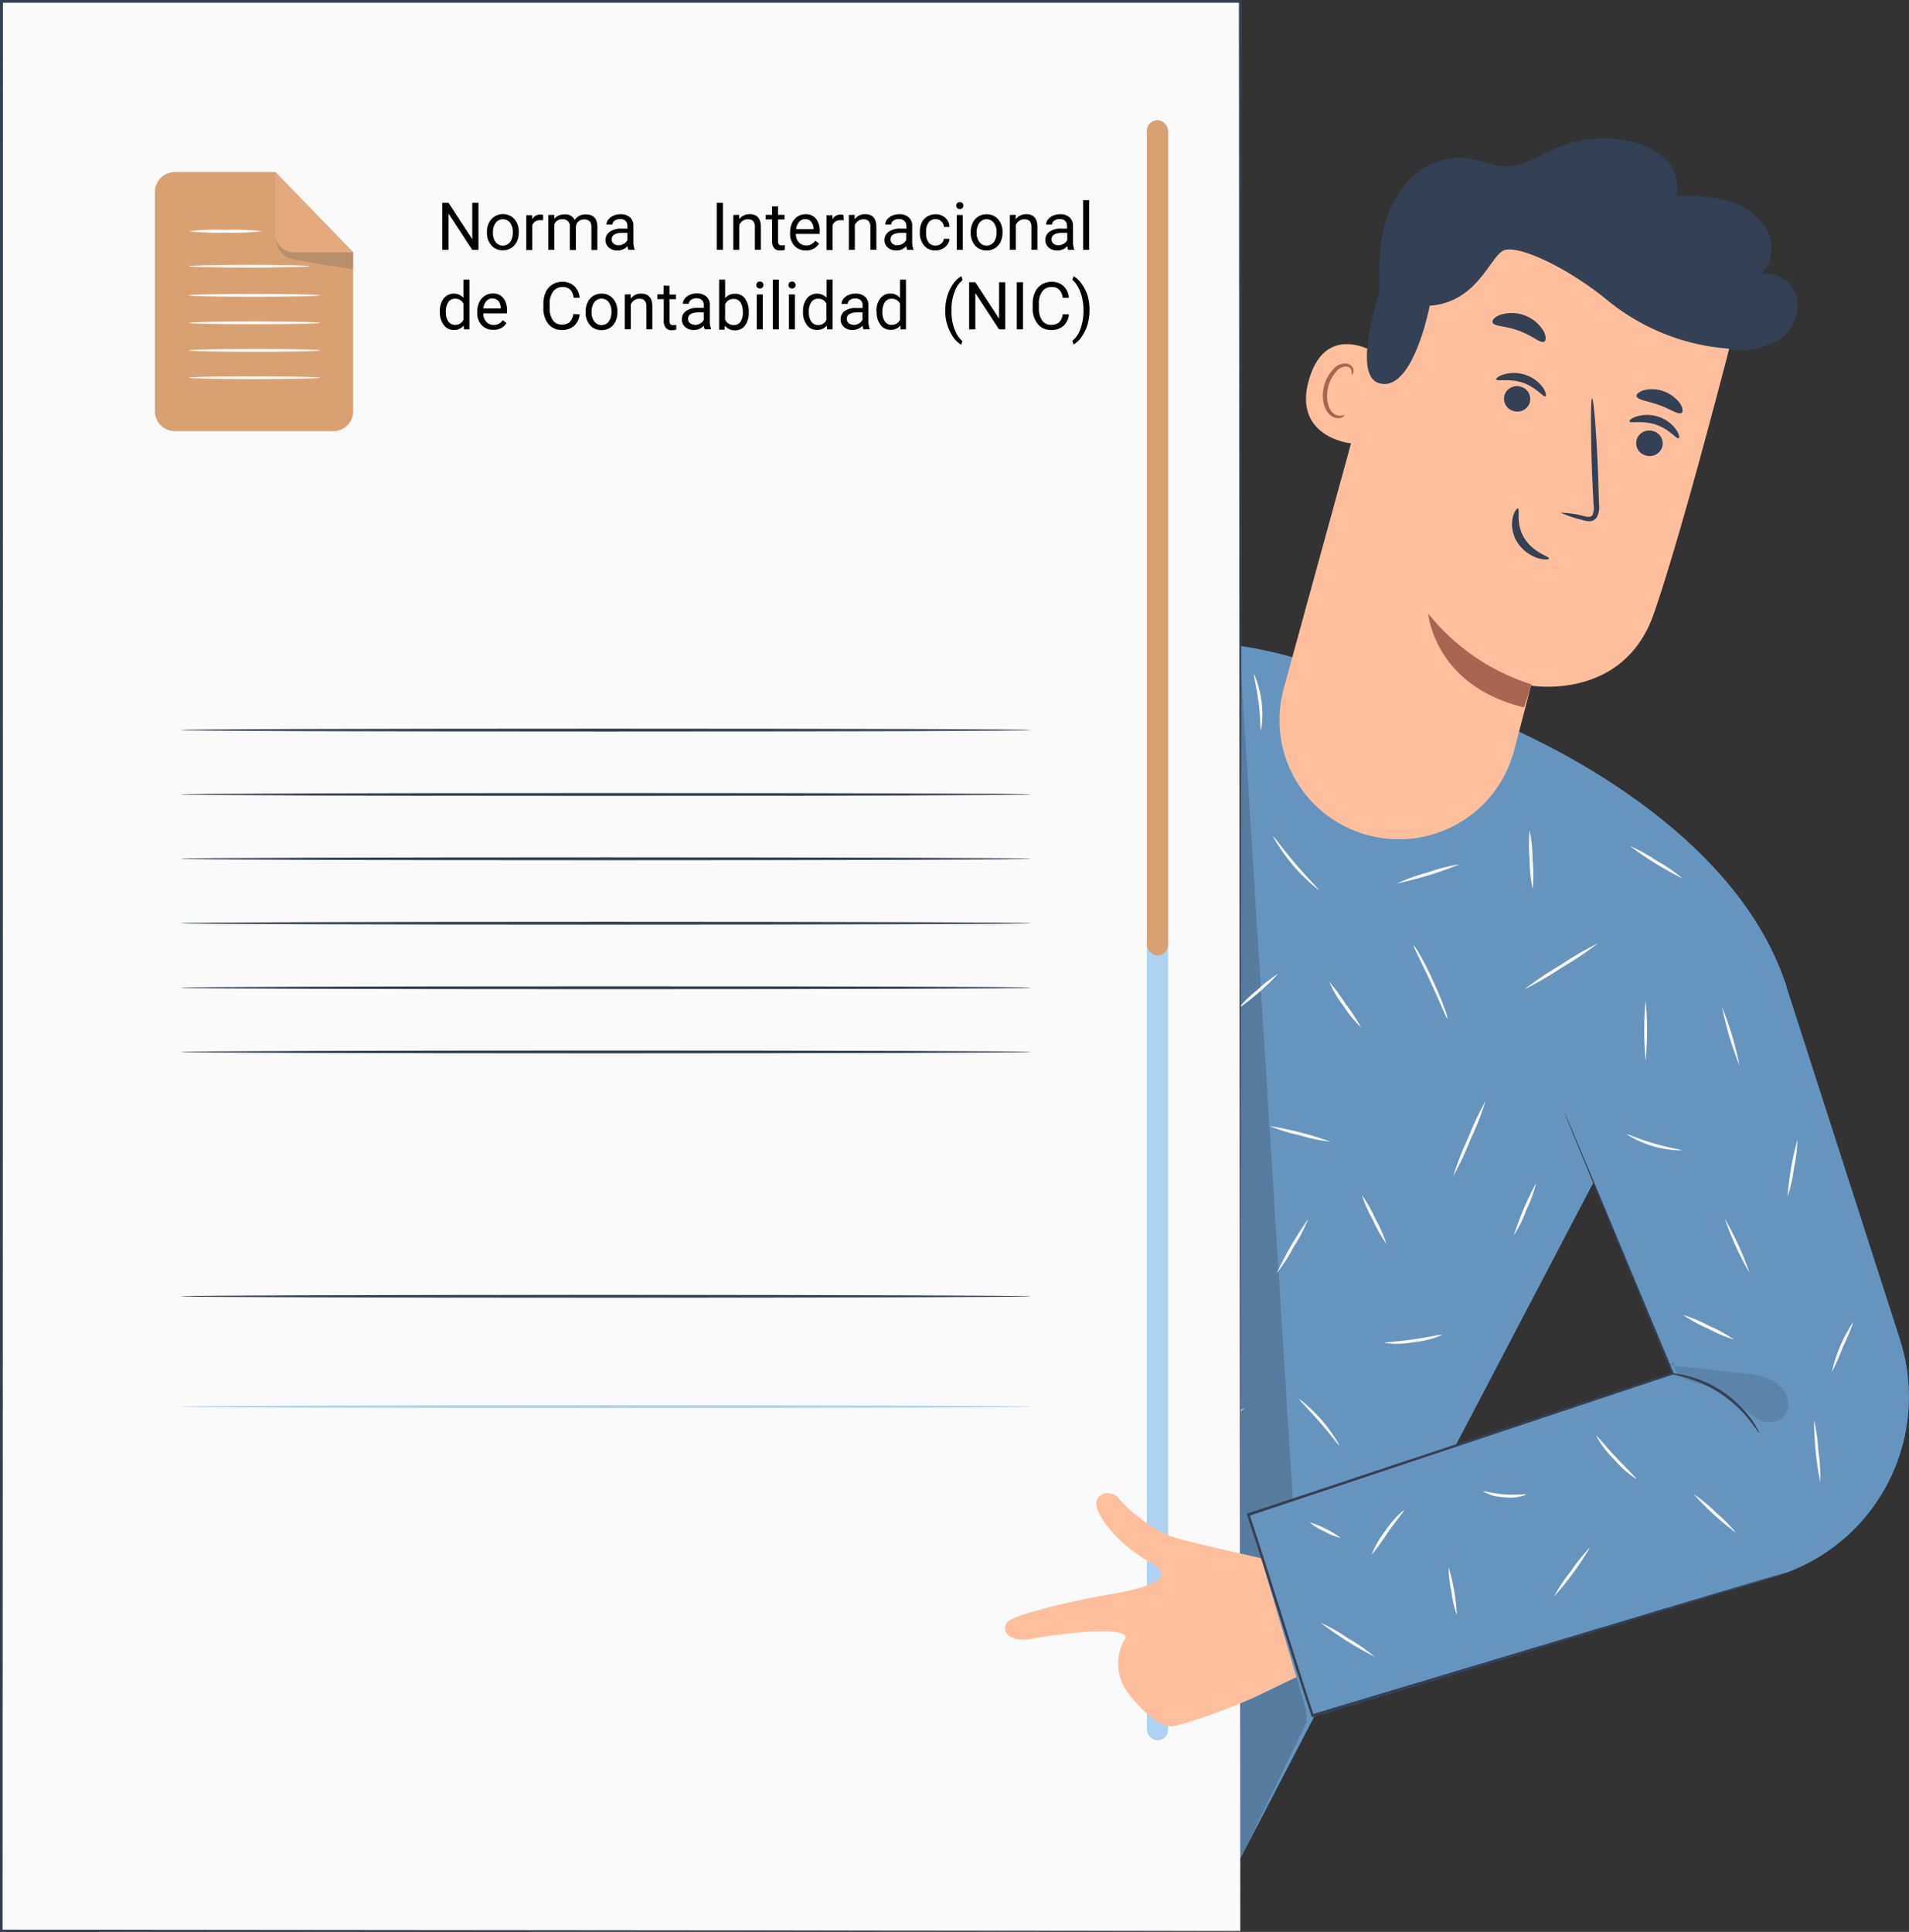 <svg xmlns="http://www.w3.org/2000/svg" width="254.684" height="257.729" viewBox="0 0 254.684 257.729">
  <rect x="0" y="0" width="254.684" height="257.729" fill="#333333" stroke="none"/>
  <g id="Capa_2" data-name="Capa 2" transform="translate(-51.35 -28.31)">
    <g id="freepik--Character--inject-42" transform="translate(51.35 28.31)">
      <path id="Trazado_107112" data-name="Trazado 107112" d="M341.857,193.479l-24.635,23.978-22.7,43.323-25.542,49.014L237.586,295.07,203.68,277.707l21.7-41.434,13.48-46.381c-9.527,6.319-27.239,14.922-48.369,10.434-22.926-4.86-11.922-91.261-11.922-91.261l25.2-.645,2.529,60.936,28.454-12.579.046.1c1.715-.738,3.214-1.471,4.011-1.878,15.747-8.591,26.082-9.632,42.98-3.6h0l24.391,8.068c6.266,2.947,29.361,14.317,35.685,34.005" transform="translate(-103.513 -61.853)" fill="#6595bf"/>
      <path id="Trazado_107113" data-name="Trazado 107113" d="M300.539,179.2a17.687,17.687,0,0,0-5.057,4.5,24.992,24.992,0,0,0-3.488,6.47,87.112,87.112,0,0,0-2.587,8.679l-4.331,15.921c-.581,1.994-1.023,3.633-1.36,4.807-.157.541-.291.971-.384,1.3a2.112,2.112,0,0,1-.163.453,2.111,2.111,0,0,1,.087-.465c.081-.349.186-.779.32-1.325.3-1.163.732-2.837,1.238-4.842,1.087-4.127,2.575-9.742,4.226-15.956a83.783,83.783,0,0,1,2.633-8.719,24.577,24.577,0,0,1,3.592-6.51,15.874,15.874,0,0,1,3.68-3.43,10.46,10.46,0,0,1,1.163-.692,2.663,2.663,0,0,1,.43-.192Z" transform="translate(-148.417 -91.49)" fill="#344154"/>
      <g id="Grupo_57865" data-name="Grupo 57865" transform="translate(105.27 99.923)" opacity="0.3">
        <path id="Trazado_107114" data-name="Trazado 107114" d="M270.106,200.21c-7.045,19.078-19.717,29.738-37.656,39.295a66.092,66.092,0,0,0,29.587-10.841" transform="translate(-232.45 -200.21)" fill="#344154"/>
      </g>
      <g id="Grupo_57866" data-name="Grupo 57866" transform="translate(165.375 86.35)" opacity="0.3">
        <path id="Trazado_107115" data-name="Trazado 107115" d="M335.85,176.86q4.47,71.69,8.952,143.373l-8.836,18.217Z" transform="translate(-335.85 -176.86)" fill="#344154"/>
      </g>
      <path id="Trazado_107116" data-name="Trazado 107116" d="M380.292,255.063c-.1.041-1-2.209-2.261-4.924s-2.377-4.877-2.284-4.929a6.28,6.28,0,0,1,.878,1.331c.494.854,1.128,2.064,1.744,3.435s1.163,2.627,1.471,3.552a5.877,5.877,0,0,1,.453,1.535Z" transform="translate(-187.178 -119.13)" fill="#fafafa"/>
      <path id="Trazado_107117" data-name="Trazado 107117" d="M411.027,244.82a40.649,40.649,0,0,1-4.784,3.209,43.5,43.5,0,0,1-4.993,2.906,45.612,45.612,0,0,1,4.79-3.215A43.392,43.392,0,0,1,411.027,244.82Z" transform="translate(-197.859 -118.966)" fill="#fafafa"/>
      <path id="Trazado_107118" data-name="Trazado 107118" d="M402.745,226.677a20.926,20.926,0,0,1-.4-3.906,21.253,21.253,0,0,1,0-3.941,19.323,19.323,0,0,1,.4,3.918,20.169,20.169,0,0,1,0,3.929Z" transform="translate(-198.279 -108.084)" fill="#fafafa"/>
      <path id="Trazado_107119" data-name="Trazado 107119" d="M432.472,226.806a45.192,45.192,0,0,1-7.022-4.336,21.912,21.912,0,0,1,3.616,2,21.686,21.686,0,0,1,3.406,2.337Z" transform="translate(-207.992 -109.608)" fill="#fafafa"/>
      <path id="Trazado_107120" data-name="Trazado 107120" d="M384.89,291.013a38.946,38.946,0,0,1,1.982-5.092,40.818,40.818,0,0,1,2.325-4.941,37.874,37.874,0,0,1-1.988,5.092A39.149,39.149,0,0,1,384.89,291.013Z" transform="translate(-191.009 -134.107)" fill="#fafafa"/>
      <path id="Trazado_107121" data-name="Trazado 107121" d="M367.193,309.08a17.368,17.368,0,0,1-1.8-3.168,17.875,17.875,0,0,1-1.476-3.342,17.979,17.979,0,0,1,1.79,3.156,17.441,17.441,0,0,1,1.482,3.354Z" transform="translate(-182.228 -143.147)" fill="#fafafa"/>
      <path id="Trazado_107122" data-name="Trazado 107122" d="M376.845,334.665a12.556,12.556,0,0,1-3.784.965,12.207,12.207,0,0,1-3.9.116c0-.11,1.744-.192,3.848-.494S376.815,334.549,376.845,334.665Z" transform="translate(-184.423 -156.578)" fill="#fafafa"/>
      <path id="Trazado_107123" data-name="Trazado 107123" d="M398.83,306.785a38.088,38.088,0,0,1,2.965-6.975,19.063,19.063,0,0,1-1.3,3.575A17.909,17.909,0,0,1,398.83,306.785Z" transform="translate(-196.846 -141.992)" fill="#fafafa"/>
      <path id="Trazado_107124" data-name="Trazado 107124" d="M354.932,355.617c-.093.058-1.163-1.436-2.662-3.151s-2.813-3.005-2.732-3.087a20.141,20.141,0,0,1,5.394,6.237Z" transform="translate(-176.205 -162.748)" fill="#fafafa"/>
      <path id="Trazado_107125" data-name="Trazado 107125" d="M348.549,308.157a21.505,21.505,0,0,1-1.918,3.68,22.4,22.4,0,0,1-2.261,3.488,47.536,47.536,0,0,1,4.179-7.185Z" transform="translate(-174.043 -145.48)" fill="#fafafa"/>
      <path id="Trazado_107126" data-name="Trazado 107126" d="M350.872,288.834a24.211,24.211,0,0,1-4.115-.866,23.087,23.087,0,0,1-4.017-1.238,45.932,45.932,0,0,1,8.132,2.1Z" transform="translate(-173.36 -136.515)" fill="#fafafa"/>
      <path id="Trazado_107127" data-name="Trazado 107127" d="M356.43,253.62a25.932,25.932,0,0,1,2.209,3.005,25,25,0,0,1,2.046,3.092,14.585,14.585,0,0,1-2.36-2.877,13.916,13.916,0,0,1-1.895-3.22Z" transform="translate(-179.092 -122.651)" fill="#fafafa"/>
      <path id="Trazado_107128" data-name="Trazado 107128" d="M340.862,251.79a32.836,32.836,0,0,1-5.342,4.65,16.552,16.552,0,0,1,2.546-2.476A16.859,16.859,0,0,1,340.862,251.79Z" transform="translate(-170.337 -121.885)" fill="#fafafa"/>
      <path id="Trazado_107129" data-name="Trazado 107129" d="M349.608,227.41a23.914,23.914,0,0,1-6.1-7.161c.1-.058,1.3,1.662,2.988,3.639S349.672,227.329,349.608,227.41Z" transform="translate(-173.682 -108.678)" fill="#fafafa"/>
      <path id="Trazado_107130" data-name="Trazado 107130" d="M380.34,226.66a48.981,48.981,0,0,1-8.37,2.563,26.044,26.044,0,0,1,4.127-1.476A24.7,24.7,0,0,1,380.34,226.66Z" transform="translate(-185.599 -111.363)" fill="#fafafa"/>
      <path id="Trazado_107131" data-name="Trazado 107131" d="M340.086,190.467c-.11,0-.058-1.686-.326-3.738s-.732-3.68-.581-3.68a13.573,13.573,0,0,1,.93,7.435Z" transform="translate(-171.857 -93.102)" fill="#fafafa"/>
      <path id="Trazado_107132" data-name="Trazado 107132" d="M303.6,287.64a13.259,13.259,0,0,1-1.744,1.279c-1.093.738-2.581,1.837-4.168,3.087s-2.988,2.436-3.993,3.307a14.532,14.532,0,0,1-1.657,1.384,10.025,10.025,0,0,1,1.476-1.581,50,50,0,0,1,3.935-3.412,51.341,51.341,0,0,1,4.249-3.011,11.719,11.719,0,0,1,1.9-1.052Z" transform="translate(-152.131 -136.896)" fill="#fafafa"/>
      <path id="Trazado_107133" data-name="Trazado 107133" d="M305.8,271.61c-.093.052-1.331-1.866-3.046-4.116s-3.232-3.953-3.151-4.034a5.169,5.169,0,0,1,1.11,1.023,35,35,0,0,1,4.395,5.784,5.163,5.163,0,0,1,.692,1.343Z" transform="translate(-155.298 -126.771)" fill="#fafafa"/>
      <path id="Trazado_107134" data-name="Trazado 107134" d="M312.8,237.45a44.486,44.486,0,0,1-7.214,3.982,22.447,22.447,0,0,1,3.517-2.157,21.844,21.844,0,0,1,3.7-1.825Z" transform="translate(-157.805 -115.881)" fill="#fafafa"/>
      <path id="Trazado_107135" data-name="Trazado 107135" d="M305.38,213.949a5.631,5.631,0,0,1-1.256-.994,25.917,25.917,0,0,1-2.662-2.813,27.324,27.324,0,0,1-2.244-3.162,6.064,6.064,0,0,1-.738-1.43c.1-.058,1.366,2.034,3.273,4.354S305.479,213.844,305.38,213.949Z" transform="translate(-154.828 -102.523)" fill="#fafafa"/>
      <path id="Trazado_107136" data-name="Trazado 107136" d="M323.5,215.082a32.35,32.35,0,0,1,3.052-6.272,15.815,15.815,0,0,1-1.354,3.22,15.369,15.369,0,0,1-1.7,3.052Z" transform="translate(-165.304 -103.888)" fill="#fafafa"/>
      <path id="Trazado_107137" data-name="Trazado 107137" d="M318.866,192.412c-.116,0,0-2.29-.43-5.051s-1.244-4.9-1.133-4.941a4.779,4.779,0,0,1,.628,1.366,19.366,19.366,0,0,1,.889,3.488,20.262,20.262,0,0,1,.233,3.61A4.85,4.85,0,0,1,318.866,192.412Z" transform="translate(-162.705 -92.838)" fill="#fafafa"/>
      <path id="Trazado_107138" data-name="Trazado 107138" d="M322.9,289.953a16.69,16.69,0,0,1,0-2.157c.052-1.325.087-3.156.035-5.15s-.18-3.854-.291-5.156a13.959,13.959,0,0,1-.134-2.151,11.4,11.4,0,0,1,.407,2.122,48.622,48.622,0,0,1,.4,5.2,47.177,47.177,0,0,1-.145,5.232A10.112,10.112,0,0,1,322.9,289.953Z" transform="translate(-164.888 -131.746)" fill="#fafafa"/>
      <path id="Trazado_107139" data-name="Trazado 107139" d="M316.26,328.768A32.071,32.071,0,0,0,313,326.14a32.566,32.566,0,0,0-3.749-1.86,10.719,10.719,0,0,1,7.022,4.487Z" transform="translate(-159.337 -152.238)" fill="#fafafa"/>
      <path id="Trazado_107140" data-name="Trazado 107140" d="M329.7,351.51a43.1,43.1,0,0,1-5.057,2.837,42.629,42.629,0,0,1-5.232,2.488A45.342,45.342,0,0,1,324.467,354a43.536,43.536,0,0,1,5.231-2.494Z" transform="translate(-163.591 -163.639)" fill="#fafafa"/>
      <path id="Trazado_107141" data-name="Trazado 107141" d="M287.414,353.172a45.658,45.658,0,0,1-3.726-4.732,47.661,47.661,0,0,1-3.418-4.97A46.586,46.586,0,0,1,284,348.213a49.056,49.056,0,0,1,3.418,4.958Z" transform="translate(-147.203 -160.273)" fill="#fafafa"/>
      <path id="Trazado_107142" data-name="Trazado 107142" d="M278.7,316.691a5.5,5.5,0,0,1-.169-1.506c-.035-.936-.052-2.209,0-3.685s.2-2.715.326-3.68a5.562,5.562,0,0,1,.3-1.471c.11,0-.11,2.325-.244,5.15S278.792,316.691,278.7,316.691Z" transform="translate(-146.463 -144.73)" fill="#fafafa"/>
      <path id="Trazado_107143" data-name="Trazado 107143" d="M257.9,380.626a79.333,79.333,0,0,1-8.365-6.946A38.874,38.874,0,0,1,253.876,377a38.076,38.076,0,0,1,4.028,3.621Z" transform="translate(-134.336 -172.922)" fill="#fafafa"/>
      <path id="Trazado_107144" data-name="Trazado 107144" d="M272.563,375.42a43.516,43.516,0,0,1-.331-5.772,44.573,44.573,0,0,1,.058-5.778,43.6,43.6,0,0,1,.331,5.772,44.563,44.563,0,0,1-.058,5.778Z" transform="translate(-143.809 -168.815)" fill="#fafafa"/>
      <path id="Trazado_107145" data-name="Trazado 107145" d="M278.307,419.891c0,.058-.918-.3-2.4-.779a34.336,34.336,0,0,0-11.94-1.628,24.845,24.845,0,0,1-2.517.1,2.382,2.382,0,0,1,.663-.151c.424-.081,1.058-.157,1.843-.221a28.9,28.9,0,0,1,12.027,1.651,15.334,15.334,0,0,1,1.715.732A2.284,2.284,0,0,1,278.307,419.891Z" transform="translate(-139.323 -191.115)" fill="#fafafa"/>
      <path id="Trazado_107146" data-name="Trazado 107146" d="M305,428.84A8.545,8.545,0,0,1,306.662,430a42.137,42.137,0,0,1,6.865,6.865,8.583,8.583,0,0,1,1.163,1.668,13.553,13.553,0,0,1-1.354-1.476c-.814-.93-1.959-2.209-3.29-3.54s-2.61-2.47-3.546-3.29a13.233,13.233,0,0,1-1.5-1.389Z" transform="translate(-157.558 -196.019)" fill="#fafafa"/>
      <path id="Trazado_107147" data-name="Trazado 107147" d="M308.784,356.588a59.215,59.215,0,0,1-3.464-8.708,59.2,59.2,0,0,1,3.464,8.708Z" transform="translate(-157.692 -162.119)" fill="#fafafa"/>
      <path id="Trazado_107148" data-name="Trazado 107148" d="M253.675,234.5a5.65,5.65,0,0,1-1.128,1.227,24.492,24.492,0,0,1-3.151,2.488,24.206,24.206,0,0,1-3.488,1.959,6.046,6.046,0,0,1-1.569.581c-.046-.11,2.29-1.11,4.871-2.842S253.594,234.411,253.675,234.5Z" transform="translate(-132.158 -114.643)" fill="#fafafa"/>
      <path id="Trazado_107149" data-name="Trazado 107149" d="M263.6,216.351a28.1,28.1,0,0,1,.314-6.551A28.08,28.08,0,0,1,263.6,216.351Z" transform="translate(-140.195 -104.303)" fill="#fafafa"/>
      <path id="Trazado_107150" data-name="Trazado 107150" d="M232.984,229.87a22.175,22.175,0,0,1-3.825-1.535,22.667,22.667,0,0,1-3.68-1.895,22.426,22.426,0,0,1,3.819,1.54,22.947,22.947,0,0,1,3.685,1.889Z" transform="translate(-124.261 -111.27)" fill="#fafafa"/>
      <path id="Trazado_107151" data-name="Trazado 107151" d="M283.431,209.308a22.128,22.128,0,0,1,.128-4.069,21.1,21.1,0,0,1,.5-4.069,22.2,22.2,0,0,1-.116,4.069A21.461,21.461,0,0,1,283.431,209.308Z" transform="translate(-148.509 -100.689)" fill="#fafafa"/>
      <path id="Trazado_107152" data-name="Trazado 107152" d="M219.385,255.816a13.8,13.8,0,0,1-4.2-1.837,13.433,13.433,0,0,1-3.6-2.842c.076-.087,1.639,1.227,3.79,2.517S219.385,255.706,219.385,255.816Z" transform="translate(-118.445 -121.61)" fill="#fafafa"/>
      <path id="Trazado_107153" data-name="Trazado 107153" d="M201.461,233.412a30.585,30.585,0,0,1-3.139,3.68,30.976,30.976,0,0,1-3.412,3.488,61.845,61.845,0,0,1,6.551-7.179Z" transform="translate(-111.461 -114.185)" fill="#fafafa"/>
      <path id="Trazado_107154" data-name="Trazado 107154" d="M200.073,206.961a10.806,10.806,0,0,1-3.435-1.918,11.189,11.189,0,0,1-2.808-2.755c.081-.081,1.32,1.163,3.04,2.447S200.125,206.868,200.073,206.961Z" transform="translate(-111.009 -101.156)" fill="#fafafa"/>
      <path id="Trazado_107155" data-name="Trazado 107155" d="M190.26,215.17a9.37,9.37,0,0,1-1.569,2.151,9.637,9.637,0,0,1-1.86,1.907A18.5,18.5,0,0,1,190.26,215.17Z" transform="translate(-108.078 -106.551)" fill="#fafafa"/>
      <path id="Trazado_107156" data-name="Trazado 107156" d="M213.7,172.31a29.645,29.645,0,0,1-2.877,3.813,29.489,29.489,0,0,1-3.174,3.581,58.4,58.4,0,0,1,6.051-7.394Z" transform="translate(-116.796 -88.605)" fill="#fafafa"/>
      <path id="Trazado_107157" data-name="Trazado 107157" d="M192.056,172.274a27.9,27.9,0,0,1-3.133-3.29,27.214,27.214,0,0,1-2.842-3.534,26.212,26.212,0,0,1,3.139,3.284,26.842,26.842,0,0,1,2.837,3.54Z" transform="translate(-107.764 -85.733)" fill="#fafafa"/>
      <path id="Trazado_107158" data-name="Trazado 107158" d="M204.3,144.513a22.484,22.484,0,0,1-2.209-3.488,23.049,23.049,0,0,1-1.86-3.685,22.589,22.589,0,0,1,2.209,3.488,22.929,22.929,0,0,1,1.86,3.685Z" transform="translate(-113.689 -73.963)" fill="#fafafa"/>
      <path id="Trazado_107159" data-name="Trazado 107159" d="M206.657,126.8c-.087-.076,1.017-1.476,1.895-3.453s1.192-3.726,1.308-3.685a11.329,11.329,0,0,1-3.2,7.173Z" transform="translate(-116.378 -66.559)" fill="#fafafa"/>
      <path id="Trazado_107160" data-name="Trazado 107160" d="M185.763,125.022a8.586,8.586,0,0,1,.9-4.5,11.091,11.091,0,0,1,1.8-2.738,3.645,3.645,0,0,1,1.023-.889,21.384,21.384,0,0,0-2.47,3.784A21,21,0,0,0,185.763,125.022Z" transform="translate(-107.621 -65.4)" fill="#fafafa"/>
      <path id="Trazado_107161" data-name="Trazado 107161" d="M368.176,83.7a47.084,47.084,0,0,1-.11-9.184,15.7,15.7,0,0,1,3.377-8.417,9.511,9.511,0,0,1,8.138-3.43c1.883.244,3.68,1.163,5.557,1.116,2.209-.064,4.1-1.418,6.1-2.325a15.985,15.985,0,0,1,10.039-1.052,9.6,9.6,0,0,1,4.749,2.4,5.324,5.324,0,0,1,1.54,4.918,25.4,25.4,0,0,1,6.627.581,8.562,8.562,0,0,1,5.29,3.68,5.218,5.218,0,0,1-.552,6.15,4.238,4.238,0,0,1,4.685,3.2,5.47,5.47,0,0,1-2.209,5.476,10.207,10.207,0,0,1-6.882,1.383,14.906,14.906,0,0,1-6.063-2.209" transform="translate(-183.892 -41.594)" fill="#344154"/>
      <path id="Trazado_107162" data-name="Trazado 107162" d="M356.991,162.679h0a15.881,15.881,0,0,0,19.31-11.323c1.25-4.72,2.261-8.673,2.261-8.673s12.306,2.116,16.375-9.568,11.044-39.178,11.044-39.178h0a42.887,42.887,0,0,0-42.561-8.574l-2.209.738-15.631,56.931a15.892,15.892,0,0,0,11.044,19.554Z" transform="translate(-174.306 -51.218)" fill="#ffbf9d"/>
      <path id="Trazado_107163" data-name="Trazado 107163" d="M392.938,178.576a28.7,28.7,0,0,1-13.788-9.446s.779,9.626,12.788,12.515Z" transform="translate(-188.606 -87.274)" fill="#aa6550"/>
      <path id="Trazado_107164" data-name="Trazado 107164" d="M361.181,108.91c-.174-.157-7.237-5.075-9.661,3.011s6.185,8.83,6.266,8.62S361.181,108.91,361.181,108.91Z" transform="translate(-176.856 -61.379)" fill="#ffbf9d"/>
      <path id="Trazado_107165" data-name="Trazado 107165" d="M357.841,118.6a2.437,2.437,0,0,1-.442.093,1.43,1.43,0,0,1-1.029-.308c-.738-.581-1.07-2.139-.674-3.6a4.854,4.854,0,0,1,.994-1.9,1.7,1.7,0,0,1,1.383-.738.732.732,0,0,1,.738.634c.046.256-.058.407,0,.436s.215-.087.244-.442a.912.912,0,0,0-.163-.581,1.1,1.1,0,0,0-.738-.442,2.058,2.058,0,0,0-1.843.808,4.947,4.947,0,0,0-1.163,2.11c-.442,1.639-.064,3.412,1.006,4.1a1.569,1.569,0,0,0,1.354.174C357.789,118.788,357.893,118.625,357.841,118.6Z" transform="translate(-178.48 -63.241)" fill="#aa6550"/>
      <path id="Trazado_107166" data-name="Trazado 107166" d="M430.362,129.273a1.744,1.744,0,0,1-2.209,1.163,1.686,1.686,0,0,1-1.221-2.046v-.041a1.744,1.744,0,0,1,2.174-1.163,1.692,1.692,0,0,1,1.267,2.029Z" transform="translate(-208.592 -69.679)" fill="#344154"/>
      <path id="Trazado_107167" data-name="Trazado 107167" d="M431.886,126.64c-.279.151-1.227-1.2-3.023-1.808s-3.424-.14-3.54-.43c-.07-.122.279-.448.994-.674a4.8,4.8,0,0,1,2.941.07,4.65,4.65,0,0,1,2.325,1.744C431.968,126.128,432.02,126.582,431.886,126.64Z" transform="translate(-207.936 -68.18)" fill="#344154"/>
      <path id="Trazado_107168" data-name="Trazado 107168" d="M399.994,119.087a1.744,1.744,0,0,1-2.174,1.163,1.686,1.686,0,0,1-1.227-2.046v-.035a1.744,1.744,0,0,1,2.174-1.163,1.686,1.686,0,0,1,1.221,2.046Z" transform="translate(-195.888 -65.417)" fill="#344154"/>
      <path id="Trazado_107169" data-name="Trazado 107169" d="M401.31,117.02c-.279.151-1.238-1.209-3.034-1.814s-3.418-.14-3.54-.424c-.058-.128.279-.453,1-.674a4.819,4.819,0,0,1,2.947.07,4.7,4.7,0,0,1,2.325,1.715C401.385,116.5,401.443,116.962,401.31,117.02Z" transform="translate(-195.129 -64.152)" fill="#344154"/>
      <path id="Trazado_107170" data-name="Trazado 107170" d="M409.57,135a12.356,12.356,0,0,1,3.092.448c.477.11.942.163,1.128-.122a2.517,2.517,0,0,0,.145-1.476c-.058-1.256-.116-2.575-.186-3.953-.209-5.6-.2-10.149,0-10.161s.581,4.54.8,10.138c.047,1.378.081,2.7.116,3.953a2.721,2.721,0,0,1-.36,1.878,1.215,1.215,0,0,1-.977.424,3.3,3.3,0,0,1-.82-.157A15.793,15.793,0,0,1,409.57,135Z" transform="translate(-201.343 -66.593)" fill="#344154"/>
      <path id="Trazado_107171" data-name="Trazado 107171" d="M399.18,145c.3.081-.349,2.034.854,3.976s3.354,2.43,3.278,2.7c0,.134-.581.227-1.471-.041a5.162,5.162,0,0,1-2.773-2.151,4.424,4.424,0,0,1-.581-3.29C398.674,145.376,399.052,144.964,399.18,145Z" transform="translate(-196.661 -77.169)" fill="#344154"/>
      <path id="Trazado_107172" data-name="Trazado 107172" d="M432.972,120.8c-.453.3-1.546-.535-3.028-1.058s-2.842-.651-2.988-1.163c-.058-.25.279-.581.959-.8a4.65,4.65,0,0,1,4.877,1.814C433.146,120.181,433.175,120.646,432.972,120.8Z" transform="translate(-208.62 -65.72)" fill="#344154"/>
      <path id="Trazado_107173" data-name="Trazado 107173" d="M400.794,103.964c-.273.145-.738-.1-1.261-.413a13.735,13.735,0,0,0-2.116-1.04,13.561,13.561,0,0,0-2.29-.581c-.628-.122-1.11-.221-1.221-.512s.238-.738,1.035-1.035a4.982,4.982,0,0,1,5.743,2.139C401.09,103.272,401.05,103.842,400.794,103.964Z" transform="translate(-194.776 -58.391)" fill="#344154"/>
      <path id="Trazado_107174" data-name="Trazado 107174" d="M413.78,95.852A28.971,28.971,0,0,1,397,89.237c-5.29-4.325-11.9-7.359-13.712-6.5s-3.517,6.917-9.835,7.359c0,0-2.25,11.817-6.83,10.306S369.1,81.454,369.1,81.454l12.7-2.994,13.009.482L406.5,81.593l10.108,5.813Z" transform="translate(-182.714 -49.309)" fill="#344154"/>
      <rect id="Rectángulo_8376" data-name="Rectángulo 8376" width="165.299" height="257.404" transform="translate(0.169 0.198)" fill="#fafafa"/>
      <path id="Trazado_107175" data-name="Trazado 107175" d="M216.812,285.905c0-1.581-.076-106.125-.174-257.4l.174.174H51.542l.2-.192c0,97.388,0,187.057-.047,257.409l-.151-.157,165.3.157-165.3.145h-.151v-.134c0-70.335,0-160.021-.041-257.4V28.31H217.016v.174C216.893,179.792,216.812,284.33,216.812,285.905Z" transform="translate(-51.35 -28.31)" fill="#344154"/>
      <path id="Trazado_107176" data-name="Trazado 107176" d="M110.714,102.363H89.561a2.651,2.651,0,0,1-2.651-2.639V70.445A2.651,2.651,0,0,1,89.561,67.8h13.416l10.382,10.7V99.724A2.645,2.645,0,0,1,110.714,102.363Z" transform="translate(-66.24 -44.845)" fill="#d9a171"/>
      <path id="Trazado_107177" data-name="Trazado 107177" d="M114.55,67.8v8.254a2.465,2.465,0,0,0,2.459,2.459h7.923Z" transform="translate(-77.813 -44.845)" fill="#d9a171"/>
      <g id="Grupo_57867" data-name="Grupo 57867" transform="translate(36.848 31.912)" opacity="0.2">
        <path id="Trazado_107178" data-name="Trazado 107178" d="M114.74,83.21a2.726,2.726,0,0,0,2.162,2.656l.267.064c1.029.18,7.842,1.389,7.842,1.232V84.954h-7.923S115.112,84.884,114.74,83.21Z" transform="translate(-114.74 -83.21)" fill="#344154"/>
      </g>
      <g id="Grupo_57868" data-name="Grupo 57868" transform="translate(36.737 22.955)" opacity="0.3">
        <path id="Trazado_107179" data-name="Trazado 107179" d="M114.55,67.8v8.254a2.465,2.465,0,0,0,2.459,2.459h7.923Z" transform="translate(-114.55 -67.8)" fill="#ffbf9d"/>
      </g>
      <path id="Trazado_107180" data-name="Trazado 107180" d="M104.443,81.225a32.767,32.767,0,0,1-4.894.192,32.719,32.719,0,0,1-4.889-.192,31.238,31.238,0,0,1,4.889-.192A31.285,31.285,0,0,1,104.443,81.225Z" transform="translate(-69.485 -50.376)" fill="#fafafa"/>
      <path id="Trazado_107181" data-name="Trazado 107181" d="M110.762,89.272c0,.1-3.6.186-8.045.186s-8.057-.087-8.057-.186,3.61-.192,8.057-.192S110.762,89.161,110.762,89.272Z" transform="translate(-69.485 -53.755)" fill="#fafafa"/>
      <path id="Trazado_107182" data-name="Trazado 107182" d="M112.215,95.952c0,.11-3.924.192-8.777.192s-8.777-.081-8.777-.192,3.935-.192,8.777-.192S112.215,95.853,112.215,95.952Z" transform="translate(-69.485 -56.552)" fill="#fafafa"/>
      <path id="Trazado_107183" data-name="Trazado 107183" d="M112.215,102.272c0,.1-3.924.192-8.777.192s-8.777-.087-8.777-.192,3.935-.192,8.777-.192S112.215,102.161,112.215,102.272Z" transform="translate(-69.485 -59.199)" fill="#fafafa"/>
      <path id="Trazado_107184" data-name="Trazado 107184" d="M112.215,108.582c0,.11-3.924.192-8.777.192s-8.777-.081-8.777-.192,3.935-.192,8.777-.192S112.215,108.477,112.215,108.582Z" transform="translate(-69.485 -61.841)" fill="#fafafa"/>
      <path id="Trazado_107185" data-name="Trazado 107185" d="M112.215,114.862c0,.1-3.924.192-8.777.192s-8.777-.087-8.777-.192,3.935-.192,8.777-.192S112.215,114.775,112.215,114.862Z" transform="translate(-69.485 -64.47)" fill="#fafafa"/>
      <rect id="Rectángulo_8377" data-name="Rectángulo 8377" width="2.825" height="216.127" rx="1.413" transform="translate(153.011 16.043)" fill="#aed3f2"/>
      <rect id="Rectángulo_8378" data-name="Rectángulo 8378" width="2.825" height="111.426" rx="1.413" transform="translate(153.011 16.043)" fill="#d9a171"/>
      <path id="Trazado_107186" data-name="Trazado 107186" d="M206.254,195.722c0,.11-25.408.192-56.739.192s-56.745-.081-56.745-.192,25.4-.192,56.745-.192S206.254,195.617,206.254,195.722Z" transform="translate(-68.693 -98.328)" fill="#344154"/>
      <path id="Trazado_107187" data-name="Trazado 107187" d="M206.254,210.5c0,.1-25.408.192-56.739.192S92.77,210.6,92.77,210.5s25.4-.192,56.745-.192S206.254,210.391,206.254,210.5Z" transform="translate(-68.693 -104.517)" fill="#344154"/>
      <path id="Trazado_107188" data-name="Trazado 107188" d="M206.254,225.262c0,.11-25.408.192-56.739.192s-56.745-.081-56.745-.192,25.4-.192,56.745-.192S206.254,225.163,206.254,225.262Z" transform="translate(-68.693 -110.697)" fill="#344154"/>
      <path id="Trazado_107189" data-name="Trazado 107189" d="M206.254,240.046c0,.1-25.408.192-56.739.192s-56.745-.087-56.745-.192,25.4-.186,56.745-.186S206.254,239.941,206.254,240.046Z" transform="translate(-68.693 -116.89)" fill="#344154"/>
      <path id="Trazado_107190" data-name="Trazado 107190" d="M206.254,254.862c0,.11-25.408.192-56.739.192s-56.745-.081-56.745-.192,25.4-.192,56.745-.192S206.254,254.728,206.254,254.862Z" transform="translate(-68.693 -123.091)" fill="#344154"/>
      <path id="Trazado_107191" data-name="Trazado 107191" d="M206.254,269.592c0,.1-25.408.192-56.739.192s-56.745-.087-56.745-.192,25.4-.192,56.745-.192S206.254,269.481,206.254,269.592Z" transform="translate(-68.693 -129.259)" fill="#344154"/>
      <path id="Trazado_107192" data-name="Trazado 107192" d="M206.254,325.672c0,.1-25.408.192-56.739.192s-56.745-.087-56.745-.192,25.4-.192,56.745-.192S206.254,325.585,206.254,325.672Z" transform="translate(-68.693 -152.74)" fill="#344154"/>
      <path id="Trazado_107193" data-name="Trazado 107193" d="M206.254,351c0,.1-25.408.192-56.739.192S92.77,351.106,92.77,351s25.4-.192,56.745-.192S206.254,350.886,206.254,351Z" transform="translate(-68.693 -163.346)" fill="#aed3f2"/>
      <path id="Trazado_107194" data-name="Trazado 107194" d="M315.011,398.364l8.568-4.121-4.708-13.951L308.518,377.9c-.965-.221-2.04-.477-3.232-.808a13.056,13.056,0,0,1-3.924-1.848,19.81,19.81,0,0,1-4.11-3.488c-.977-1.331-3.058-.831-3.058.645s2.616,5.232,7.26,7.859-3.569,3.912-6.545,4.418-12.114,2.552-12.66,3.592c-.8,1.517.738,2.68,3.68,2.1s11.992-1.744,12.207-.157v.046a6.458,6.458,0,0,0,.389,7.5c1.662,2.087,4.162,4.7,5.993,4.3C307.989,401.364,315.011,398.364,315.011,398.364Z" transform="translate(-147.944 -171.792)" fill="#ffbf9d"/>
      <path id="Trazado_107195" data-name="Trazado 107195" d="M337.86,324.717l8.033,27.158,62.383-18.95a25.024,25.024,0,0,0,16.625-31.25c-.046-.157-.093-.314-.145-.471L409.439,253.62l-33.209,8.248,18.229,44.021Z" transform="translate(-171.317 -122.651)" fill="#6595bf"/>
      <path id="Trazado_107196" data-name="Trazado 107196" d="M409.5,344.9l-.3.11-.9.285-3.488,1.081-13.073,4.005L346.35,364.158l-.169.047-.058-.163c-2.779-8.307-5.47-17.438-8.586-26.815l-.058-.174.186-.07,1.564-.512,55.042-18.281-.087.2c-4.418-10.672-8-19.421-10.5-25.518l-2.889-7.028-.738-1.848c-.169-.43-.238-.634-.238-.634s.1.2.285.616l.779,1.825c.674,1.622,1.668,3.988,2.941,7l10.62,25.472.058.145-.157.052-55.036,18.357-1.569.523.116-.244c3.121,9.388,5.813,18.514,8.574,26.809l-.221-.116,45.427-13.631,13.12-3.912,3.488-1.023.913-.256Z" transform="translate(-171.158 -135.104)" fill="#344154"/>
      <path id="Trazado_107197" data-name="Trazado 107197" d="M446.485,351.435c-.058,0-.471-.686-1.3-1.744a16.886,16.886,0,0,0-8.5-5.644c-1.279-.366-2.1-.471-2.1-.535a1.691,1.691,0,0,1,.581,0,11.149,11.149,0,0,1,1.575.267,15.177,15.177,0,0,1,8.649,5.731,10.6,10.6,0,0,1,.854,1.354,1.616,1.616,0,0,1,.244.57Z" transform="translate(-211.815 -160.28)" fill="#344154"/>
      <path id="Trazado_107198" data-name="Trazado 107198" d="M428.9,265.981a42.35,42.35,0,0,1,0-8.051A42.327,42.327,0,0,1,428.9,265.981Z" transform="translate(-209.348 -124.456)" fill="#fafafa"/>
      <path id="Trazado_107199" data-name="Trazado 107199" d="M448.917,267.25a43.114,43.114,0,0,1-2.337-7.83A43.168,43.168,0,0,1,448.917,267.25Z" transform="translate(-216.84 -125.08)" fill="#fafafa"/>
      <path id="Trazado_107200" data-name="Trazado 107200" d="M432,290.783a13.857,13.857,0,0,1-7.278-2.139c.052-.1,1.587.628,3.6,1.209S432.009,290.672,432,290.783Z" transform="translate(-207.687 -137.312)" fill="#fafafa"/>
      <path id="Trazado_107201" data-name="Trazado 107201" d="M461.61,297.506a39.284,39.284,0,0,1,1.319-7.626,20.486,20.486,0,0,1-.471,3.848,19.62,19.62,0,0,1-.849,3.778Z" transform="translate(-223.133 -137.834)" fill="#fafafa"/>
      <path id="Trazado_107202" data-name="Trazado 107202" d="M450.517,315.249A40.812,40.812,0,0,1,447.21,308,41.849,41.849,0,0,1,450.517,315.249Z" transform="translate(-217.103 -145.421)" fill="#fafafa"/>
      <path id="Trazado_107203" data-name="Trazado 107203" d="M444.427,333.366a18.126,18.126,0,0,1-3.488-1.471,18.425,18.425,0,0,1-3.319-1.825,20.162,20.162,0,0,1,3.488,1.471,18.722,18.722,0,0,1,3.319,1.825Z" transform="translate(-213.088 -154.662)" fill="#fafafa"/>
      <path id="Trazado_107204" data-name="Trazado 107204" d="M474.657,331.68a28.546,28.546,0,0,1-1.407,3.377,29.007,29.007,0,0,1-1.471,3.342A19.334,19.334,0,0,1,474.657,331.68Z" transform="translate(-227.391 -155.336)" fill="#fafafa"/>
      <path id="Trazado_107205" data-name="Trazado 107205" d="M468.52,362.516a43.888,43.888,0,0,1-.82-8.266,23.345,23.345,0,0,1,.581,4.115A23.024,23.024,0,0,1,468.52,362.516Z" transform="translate(-225.683 -164.787)" fill="#fafafa"/>
      <path id="Trazado_107206" data-name="Trazado 107206" d="M445.719,376.379a36.438,36.438,0,0,1-5.609-5.139,19,19,0,0,1,2.941,2.43A19.267,19.267,0,0,1,445.719,376.379Z" transform="translate(-214.131 -171.901)" fill="#fafafa"/>
      <path id="Trazado_107207" data-name="Trazado 107207" d="M412.853,383.41a42.722,42.722,0,0,1-4.813,6.568,21.615,21.615,0,0,1,2.25-3.395,22.026,22.026,0,0,1,2.563-3.174Z" transform="translate(-200.702 -176.996)" fill="#fafafa"/>
      <path id="Trazado_107208" data-name="Trazado 107208" d="M423.055,363.578a13.5,13.5,0,0,1-2.982-2.622,13.1,13.1,0,0,1-2.383-3.168c.087-.064,1.163,1.319,2.662,2.906S423.1,363.5,423.055,363.578Z" transform="translate(-204.743 -166.267)" fill="#fafafa"/>
      <path id="Trazado_107209" data-name="Trazado 107209" d="M397.521,370.995a5.772,5.772,0,0,1-2.941.36,5.94,5.94,0,0,1-2.86-.779c.047-.11,1.29.285,2.906.4S397.521,370.884,397.521,370.995Z" transform="translate(-193.869 -171.615)" fill="#fafafa"/>
      <path id="Trazado_107210" data-name="Trazado 107210" d="M384.942,394.39a14.092,14.092,0,0,1-.732-3.168,13.446,13.446,0,0,1-.36-3.232A27.786,27.786,0,0,1,384.942,394.39Z" transform="translate(-190.573 -178.914)" fill="#fafafa"/>
      <path id="Trazado_107211" data-name="Trazado 107211" d="M361.685,405.287a47.831,47.831,0,0,1-7.225-4.557,23.53,23.53,0,0,1,3.72,2.122,23.881,23.881,0,0,1,3.505,2.436Z" transform="translate(-178.267 -184.249)" fill="#fafafa"/>
      <path id="Trazado_107212" data-name="Trazado 107212" d="M370.486,374.85c.081.076-.982,1.343-2.168,2.994a32.572,32.572,0,0,1-2.168,3A12.207,12.207,0,0,1,368,377.611a11.849,11.849,0,0,1,2.488-2.761Z" transform="translate(-183.162 -173.412)" fill="#fafafa"/>
      <path id="Trazado_107213" data-name="Trazado 107213" d="M356.073,379.759a7.225,7.225,0,0,1-2.157-.86,6.976,6.976,0,0,1-1.976-1.209A14,14,0,0,1,356.073,379.759Z" transform="translate(-177.212 -174.601)" fill="#fafafa"/>
      <g id="Grupo_57869" data-name="Grupo 57869" transform="translate(222.62 181.587)" opacity="0.2">
        <path id="Trazado_107214" data-name="Trazado 107214" d="M434.33,341.229c3.325.337,6.661.686,9.981,1.1a12.259,12.259,0,0,1,3.389.732,4.307,4.307,0,0,1,2.412,2.366,2.639,2.639,0,0,1-.918,3.087,3.069,3.069,0,0,1-3.017-.134,15.874,15.874,0,0,1-2.488-1.953,13.9,13.9,0,0,0-5.109-2.674,8.512,8.512,0,0,1-2.447-.854,2.116,2.116,0,0,1-1.058-2.2" transform="translate(-434.33 -340.7)" fill="#344154"/>
      </g>
      <g id="Grupo_57870" data-name="Grupo 57870" transform="translate(58.682 26.704)">
        <path id="Trazado_107215" data-name="Trazado 107215" d="M157.685,81.128h-.831l-3.162-4.842v4.842h-.831V74.85h.831l3.168,4.86V74.85h.825Z" transform="translate(-152.536 -74.501)"/>
        <path id="Trazado_107216" data-name="Trazado 107216" d="M163.11,79.834a2.744,2.744,0,0,1,.273-1.232,2.08,2.08,0,0,1,3.389-.5,2.517,2.517,0,0,1,.581,1.744V79.9a2.773,2.773,0,0,1-.262,1.227,1.982,1.982,0,0,1-.744.843,2.058,2.058,0,0,1-1.116.3,1.947,1.947,0,0,1-1.535-.663,2.505,2.505,0,0,1-.581-1.744Zm.8.093a2.017,2.017,0,0,0,.36,1.25,1.221,1.221,0,0,0,1.93,0,2.191,2.191,0,0,0,.36-1.337A1.988,1.988,0,0,0,166.2,78.6a1.209,1.209,0,0,0-1.918,0A2.145,2.145,0,0,0,163.912,79.927Z" transform="translate(-156.828 -75.585)"/>
        <path id="Trazado_107217" data-name="Trazado 107217" d="M174.384,78.305a2.806,2.806,0,0,0-.4,0,1.046,1.046,0,0,0-1.046.668v3.313h-.8v-4.65h.779v.541a1.244,1.244,0,0,1,1.116-.628.819.819,0,0,1,.355.064Z" transform="translate(-160.609 -75.631)"/>
        <path id="Trazado_107218" data-name="Trazado 107218" d="M178,77.569v.517a1.744,1.744,0,0,1,1.383-.581,1.331,1.331,0,0,1,1.331.75,1.866,1.866,0,0,1,.581-.541,1.79,1.79,0,0,1,.884-.209c1.023,0,1.546.541,1.564,1.628V82.26h-.8V79.179a1.093,1.093,0,0,0-.227-.75,1.012,1.012,0,0,0-.767-.244,1.07,1.07,0,0,0-.738.262,1.093,1.093,0,0,0-.337.715v3.1h-.808V79.179a.889.889,0,0,0-.994-1.017,1.064,1.064,0,0,0-1.075.668v3.406h-.8v-4.65Z" transform="translate(-162.728 -75.61)"/>
        <path id="Trazado_107219" data-name="Trazado 107219" d="M193.376,82.223a1.651,1.651,0,0,1-.116-.494,1.744,1.744,0,0,1-1.325.581,1.674,1.674,0,0,1-1.163-.389,1.267,1.267,0,0,1-.442-.994,1.32,1.32,0,0,1,.581-1.128,2.587,2.587,0,0,1,1.558-.407h.779v-.366a.9.9,0,0,0-.25-.668,1.017,1.017,0,0,0-.738-.244,1.162,1.162,0,0,0-.715.215.645.645,0,0,0-.291.523h-.8a1.081,1.081,0,0,1,.25-.674,1.651,1.651,0,0,1,.674-.517,2.221,2.221,0,0,1,.93-.192,1.837,1.837,0,0,1,1.267.407,1.459,1.459,0,0,1,.471,1.11V81.13a2.581,2.581,0,0,0,.169,1.023v.07Zm-1.325-.61a1.4,1.4,0,0,0,.709-.192,1.163,1.163,0,0,0,.488-.506v-.959h-.628c-.977,0-1.465.291-1.465.86a.721.721,0,0,0,.25.581.977.977,0,0,0,.645.215Z" transform="translate(-168.225 -75.596)"/>
        <path id="Trazado_107220" data-name="Trazado 107220" d="M216.675,81.128h-.825V74.85h.825Z" transform="translate(-178.911 -74.501)"/>
        <path id="Trazado_107221" data-name="Trazado 107221" d="M220.439,77.553v.581a1.7,1.7,0,0,1,1.4-.674c.988,0,1.482.581,1.494,1.668v3.087h-.8V79.134a1.07,1.07,0,0,0-.227-.75.947.947,0,0,0-.709-.238,1.163,1.163,0,0,0-.68.2,1.459,1.459,0,0,0-.459.546V82.22h-.8V77.57Z" transform="translate(-180.507 -75.594)"/>
        <path id="Trazado_107222" data-name="Trazado 107222" d="M228.725,75.68v1.128h.872v.616h-.872V80.33a.651.651,0,0,0,.116.419.488.488,0,0,0,.4.139,1.953,1.953,0,0,0,.384-.052v.645a2.325,2.325,0,0,1-.616.087,1.011,1.011,0,0,1-.808-.326,1.4,1.4,0,0,1-.267-.918V77.418h-.849v-.61h.849V75.68Z" transform="translate(-183.613 -74.849)"/>
        <path id="Trazado_107223" data-name="Trazado 107223" d="M234.809,82.309a2.046,2.046,0,0,1-1.54-.622,2.325,2.325,0,0,1-.581-1.668v-.145a2.854,2.854,0,0,1,.267-1.244,2.087,2.087,0,0,1,.727-.854,1.872,1.872,0,0,1,1.029-.308,1.744,1.744,0,0,1,1.418.581,2.61,2.61,0,0,1,.506,1.744V80.1h-3.185a1.674,1.674,0,0,0,.4,1.116,1.285,1.285,0,0,0,.982.424,1.389,1.389,0,0,0,.715-.174,1.744,1.744,0,0,0,.512-.459l.488.384A1.965,1.965,0,0,1,234.809,82.309Zm-.1-4.185a1.046,1.046,0,0,0-.808.355,1.68,1.68,0,0,0-.407.982h2.325V79.4a1.5,1.5,0,0,0-.326-.942.994.994,0,0,0-.785-.337Z" transform="translate(-185.96 -75.596)"/>
        <path id="Trazado_107224" data-name="Trazado 107224" d="M243.35,78.305a2.806,2.806,0,0,0-.4,0,1.046,1.046,0,0,0-1.093.668v3.313h-.8v-4.65h.779v.541a1.244,1.244,0,0,1,1.116-.628.819.819,0,0,1,.355.064Z" transform="translate(-189.467 -75.631)"/>
        <path id="Trazado_107225" data-name="Trazado 107225" d="M246.949,77.553v.581a1.7,1.7,0,0,1,1.4-.674c.988,0,1.488.581,1.494,1.668v3.087h-.8V79.134a1.1,1.1,0,0,0-.233-.75.936.936,0,0,0-.7-.238,1.162,1.162,0,0,0-.68.2,1.407,1.407,0,0,0-.459.546V82.22h-.8V77.57Z" transform="translate(-191.607 -75.594)"/>
        <path id="Trazado_107226" data-name="Trazado 107226" d="M257.376,82.222a1.691,1.691,0,0,1-.11-.494,1.744,1.744,0,0,1-1.331.581,1.674,1.674,0,0,1-1.134-.389,1.285,1.285,0,0,1-.442-.994,1.308,1.308,0,0,1,.581-1.128,2.575,2.575,0,0,1,1.558-.407h.773v-.366a.9.9,0,0,0-.273-.668,1.006,1.006,0,0,0-.732-.244,1.162,1.162,0,0,0-.721.215.639.639,0,0,0-.285.523h-.8a1.1,1.1,0,0,1,.244-.674,1.691,1.691,0,0,1,.674-.517,2.244,2.244,0,0,1,.936-.192,1.819,1.819,0,0,1,1.261.407,1.442,1.442,0,0,1,.477,1.11V81.13a2.592,2.592,0,0,0,.163,1.023v.07Zm-1.325-.61a1.436,1.436,0,0,0,.715-.192,1.163,1.163,0,0,0,.482-.506v-.959h-.622c-.977,0-1.465.291-1.465.86a.721.721,0,0,0,.25.581A.953.953,0,0,0,256.051,81.612Z" transform="translate(-195.036 -75.596)"/>
        <path id="Trazado_107227" data-name="Trazado 107227" d="M264.566,81.669a1.128,1.128,0,0,0,.744-.262.9.9,0,0,0,.355-.645h.756a1.412,1.412,0,0,1-.273.761,1.89,1.89,0,0,1-.68.581,2.034,2.034,0,0,1-.9.215,1.936,1.936,0,0,1-1.517-.639,2.54,2.54,0,0,1-.581-1.744V79.8a2.906,2.906,0,0,1,.25-1.215,1.906,1.906,0,0,1,.738-.8,2.023,2.023,0,0,1,1.1-.3,1.883,1.883,0,0,1,1.308.471,1.7,1.7,0,0,1,.552,1.221h-.738a1.093,1.093,0,0,0-.343-.744,1.07,1.07,0,0,0-.762-.291,1.122,1.122,0,0,0-.942.436,2.081,2.081,0,0,0-.331,1.267V80a2.017,2.017,0,0,0,.331,1.244,1.116,1.116,0,0,0,.93.424Z" transform="translate(-198.43 -75.606)"/>
        <path id="Trazado_107228" data-name="Trazado 107228" d="M270.82,75.158a.459.459,0,0,1,.122-.326.419.419,0,0,1,.349-.134.442.442,0,0,1,.355.134.494.494,0,0,1,0,.651.459.459,0,0,1-.355.128.436.436,0,0,1-.349-.128.459.459,0,0,1-.122-.326Zm.866,5.906h-.8v-4.65h.8Z" transform="translate(-201.928 -74.437)"/>
        <path id="Trazado_107229" data-name="Trazado 107229" d="M274.138,79.855a2.744,2.744,0,0,1,.267-1.232,2.051,2.051,0,0,1,.75-.837,2.075,2.075,0,0,1,1.1-.3,1.971,1.971,0,0,1,1.546.663,2.54,2.54,0,0,1,.581,1.744v.052a2.773,2.773,0,0,1-.262,1.227,2.017,2.017,0,0,1-.744.843,2.058,2.058,0,0,1-1.116.3,1.971,1.971,0,0,1-1.54-.663,2.534,2.534,0,0,1-.581-1.744Zm.8.093a2.017,2.017,0,0,0,.36,1.25,1.221,1.221,0,0,0,1.93,0,2.191,2.191,0,0,0,.36-1.337,1.988,1.988,0,0,0-.366-1.244,1.215,1.215,0,0,0-1.924,0A2.186,2.186,0,0,0,274.94,79.948Z" transform="translate(-203.316 -75.606)"/>
        <path id="Trazado_107230" data-name="Trazado 107230" d="M283.909,77.553v.581a1.744,1.744,0,0,1,1.4-.674c.988,0,1.482.581,1.494,1.668v3.087H286V79.134a1.07,1.07,0,0,0-.227-.75.948.948,0,0,0-.709-.238,1.163,1.163,0,0,0-.68.2,1.407,1.407,0,0,0-.459.546v3.325h-.8V77.57Z" transform="translate(-207.083 -75.594)"/>
        <path id="Trazado_107231" data-name="Trazado 107231" d="M294.319,82.223a1.692,1.692,0,0,1-.11-.494,1.744,1.744,0,0,1-1.325.581,1.657,1.657,0,0,1-1.163-.389,1.267,1.267,0,0,1-.442-.994,1.308,1.308,0,0,1,.552-1.128,2.587,2.587,0,0,1,1.558-.407h.779v-.366a.9.9,0,0,0-.25-.668,1.017,1.017,0,0,0-.738-.244,1.162,1.162,0,0,0-.715.215.645.645,0,0,0-.291.523h-.8a1.082,1.082,0,0,1,.25-.674,1.675,1.675,0,0,1,.668-.517,2.267,2.267,0,0,1,.936-.192,1.837,1.837,0,0,1,1.267.407,1.459,1.459,0,0,1,.471,1.11V81.13a2.7,2.7,0,0,0,.163,1.023v.07ZM293,81.612a1.413,1.413,0,0,0,.709-.192,1.163,1.163,0,0,0,.488-.506v-.959h-.628c-.977,0-1.465.291-1.465.86a.721.721,0,0,0,.25.581.976.976,0,0,0,.645.215Z" transform="translate(-210.494 -75.596)"/>
        <path id="Trazado_107232" data-name="Trazado 107232" d="M300.742,80.877h-.8V74.25h.8Z" transform="translate(-214.121 -74.25)"/>
        <path id="Trazado_107233" data-name="Trazado 107233" d="M152.307,96.745A2.749,2.749,0,0,1,152.813,95a1.744,1.744,0,0,1,2.633-.093V92.49h.8v6.627h-.732l-.035-.5a1.639,1.639,0,0,1-1.337.581,1.575,1.575,0,0,1-1.32-.668,2.744,2.744,0,0,1-.512-1.744Zm.8.087a2.064,2.064,0,0,0,.331,1.244,1.052,1.052,0,0,0,.9.448,1.163,1.163,0,0,0,1.11-.68V95.693a1.163,1.163,0,0,0-1.1-.657,1.052,1.052,0,0,0-.913.448,2.267,2.267,0,0,0-.331,1.372Z" transform="translate(-152.303 -81.887)"/>
        <path id="Trazado_107234" data-name="Trazado 107234" d="M163.015,100.509a2.034,2.034,0,0,1-1.546-.628,2.325,2.325,0,0,1-.581-1.662v-.151a2.849,2.849,0,0,1,.267-1.238,2.058,2.058,0,0,1,.744-.854,1.872,1.872,0,0,1,1.029-.308,1.744,1.744,0,0,1,1.418.581,2.6,2.6,0,0,1,.506,1.744v.331H161.69a1.645,1.645,0,0,0,.4,1.11,1.267,1.267,0,0,0,.982.43,1.372,1.372,0,0,0,.715-.174,1.744,1.744,0,0,0,.512-.459l.488.384A1.959,1.959,0,0,1,163.015,100.509Zm-.1-4.185a1.07,1.07,0,0,0-.808.349,1.744,1.744,0,0,0-.407.988h2.325V97.6a1.523,1.523,0,0,0-.326-.942,1.011,1.011,0,0,0-.785-.314Z" transform="translate(-155.896 -83.216)"/>
        <path id="Trazado_107235" data-name="Trazado 107235" d="M180.9,97.327a2.325,2.325,0,0,1-.738,1.535,2.383,2.383,0,0,1-1.645.546,2.215,2.215,0,0,1-1.785-.8,3.232,3.232,0,0,1-.668-2.127V95.9a3.575,3.575,0,0,1,.314-1.54,2.325,2.325,0,0,1,.884-1.017,2.465,2.465,0,0,1,1.331-.36,2.244,2.244,0,0,1,1.6.581,2.325,2.325,0,0,1,.7,1.546H180.1a1.808,1.808,0,0,0-.471-1.093,1.4,1.4,0,0,0-1.006-.337,1.488,1.488,0,0,0-1.244.581A2.674,2.674,0,0,0,176.9,95.9v.581a2.773,2.773,0,0,0,.43,1.628,1.378,1.378,0,0,0,1.163.581,1.61,1.61,0,0,0,1.064-.314,1.744,1.744,0,0,0,.488-1.087Z" transform="translate(-162.252 -82.091)"/>
        <path id="Trazado_107236" data-name="Trazado 107236" d="M185.757,98.087a2.726,2.726,0,0,1,.267-1.232,2.017,2.017,0,0,1,.75-.849,2.046,2.046,0,0,1,1.1-.3,1.959,1.959,0,0,1,1.54.663,2.517,2.517,0,0,1,.581,1.744V98.2a2.79,2.79,0,0,1-.256,1.227,1.994,1.994,0,0,1-.75.843,2.081,2.081,0,0,1-1.116.3,1.953,1.953,0,0,1-1.535-.663,2.511,2.511,0,0,1-.581-1.744Zm.8.093a1.982,1.982,0,0,0,.36,1.25,1.22,1.22,0,0,0,1.93-.006,2.2,2.2,0,0,0,.355-1.337,1.976,1.976,0,0,0-.366-1.244,1.209,1.209,0,0,0-1.918,0,2.145,2.145,0,0,0-.36,1.36Z" transform="translate(-166.309 -83.235)"/>
        <path id="Trazado_107237" data-name="Trazado 107237" d="M195.529,95.793v.581a1.7,1.7,0,0,1,1.4-.674c.988,0,1.488.581,1.494,1.668v3.087h-.8V97.368a1.093,1.093,0,0,0-.233-.744.913.913,0,0,0-.7-.238,1.122,1.122,0,0,0-.68.2,1.407,1.407,0,0,0-.459.546v3.325h-.8V95.81Z" transform="translate(-170.076 -83.231)"/>
        <path id="Trazado_107238" data-name="Trazado 107238" d="M203.828,93.889v1.163h.872v.616h-.872v2.906a.622.622,0,0,0,.122.419.488.488,0,0,0,.4.14,1.907,1.907,0,0,0,.378-.052v.645a2.278,2.278,0,0,1-.581.087.994.994,0,0,1-.808-.326,1.4,1.4,0,0,1-.273-.918V95.662h-.86v-.639h.849V93.86Z" transform="translate(-173.196 -82.461)"/>
        <path id="Trazado_107239" data-name="Trazado 107239" d="M210.9,100.442a1.691,1.691,0,0,1-.11-.494,1.79,1.79,0,0,1-1.325.581,1.633,1.633,0,0,1-1.163-.4,1.244,1.244,0,0,1-.442-.988,1.325,1.325,0,0,1,.581-1.163,2.627,2.627,0,0,1,1.558-.4h.779v-.366a.9.9,0,0,0-.25-.668,1.017,1.017,0,0,0-.738-.244,1.163,1.163,0,0,0-.715.215.628.628,0,0,0-.291.517h-.8a1.093,1.093,0,0,1,.25-.674,1.662,1.662,0,0,1,.668-.512,2.267,2.267,0,0,1,.936-.192,1.86,1.86,0,0,1,1.267.4,1.471,1.471,0,0,1,.471,1.11v2.174a2.725,2.725,0,0,0,.163,1.023v.07Zm-1.32-.581a1.412,1.412,0,0,0,.709-.192,1.162,1.162,0,0,0,.488-.506V98.18h-.628c-.977,0-1.465.285-1.465.86a.721.721,0,0,0,.25.581.976.976,0,0,0,.645.209Z" transform="translate(-175.565 -83.212)"/>
        <path id="Trazado_107240" data-name="Trazado 107240" d="M220.353,96.855a2.8,2.8,0,0,1-.488,1.744,1.593,1.593,0,0,1-1.325.651,1.628,1.628,0,0,1-1.366-.628l-.035.541H216.4V92.49h.8v2.47a1.61,1.61,0,0,1,1.331-.581,1.587,1.587,0,0,1,1.337.645,2.86,2.86,0,0,1,.482,1.744Zm-.8-.087a2.162,2.162,0,0,0-.314-1.261,1.04,1.04,0,0,0-.907-.442,1.163,1.163,0,0,0-1.134.732v2.017a1.2,1.2,0,0,0,1.163.732,1.04,1.04,0,0,0,.9-.442,2.278,2.278,0,0,0,.3-1.36Z" transform="translate(-179.142 -81.887)"/>
        <path id="Trazado_107241" data-name="Trazado 107241" d="M224.94,93.394a.511.511,0,0,1,.116-.331.459.459,0,0,1,.355-.134.471.471,0,0,1,.355.134.511.511,0,0,1,.116.331.424.424,0,0,1-.471.453.477.477,0,0,1-.355-.128A.482.482,0,0,1,224.94,93.394Zm.86,5.906H225V94.65h.8Z" transform="translate(-182.717 -82.071)"/>
        <path id="Trazado_107242" data-name="Trazado 107242" d="M229.536,99.117h-.8V92.49h.8Z" transform="translate(-184.309 -81.887)"/>
        <path id="Trazado_107243" data-name="Trazado 107243" d="M232.309,93.394a.488.488,0,0,1,.122-.331.448.448,0,0,1,.349-.134.459.459,0,0,1,.355.134.488.488,0,0,1,.122.331.459.459,0,0,1-.122.326.477.477,0,0,1-.355.128.43.43,0,0,1-.471-.453Zm.866,5.906h-.8V94.65h.8Z" transform="translate(-185.803 -82.071)"/>
        <path id="Trazado_107244" data-name="Trazado 107244" d="M235.657,96.745A2.72,2.72,0,0,1,236.169,95a1.744,1.744,0,0,1,2.627-.093V92.49h.8v6.627h-.732l-.041-.5a1.633,1.633,0,0,1-1.331.581,1.593,1.593,0,0,1-1.325-.668,2.744,2.744,0,0,1-.512-1.744Zm.779.11a2.064,2.064,0,0,0,.331,1.244,1.058,1.058,0,0,0,.907.448,1.163,1.163,0,0,0,1.1-.68V95.693a1.163,1.163,0,0,0-1.1-.657,1.052,1.052,0,0,0-.913.448,2.267,2.267,0,0,0-.331,1.372Z" transform="translate(-187.203 -81.887)"/>
        <path id="Trazado_107245" data-name="Trazado 107245" d="M247.328,100.454a1.692,1.692,0,0,1-.11-.494,1.79,1.79,0,0,1-1.325.581,1.633,1.633,0,0,1-1.163-.4,1.244,1.244,0,0,1-.442-.988A1.325,1.325,0,0,1,244.84,98a2.628,2.628,0,0,1,1.6-.384h.779v-.366a.9.9,0,0,0-.25-.668,1.017,1.017,0,0,0-.738-.244,1.162,1.162,0,0,0-.715.215.628.628,0,0,0-.291.517h-.82a1.093,1.093,0,0,1,.25-.674,1.663,1.663,0,0,1,.668-.512,2.267,2.267,0,0,1,.936-.192,1.86,1.86,0,0,1,1.267.4A1.471,1.471,0,0,1,248,97.2v2.157a2.725,2.725,0,0,0,.163,1.023v.07Zm-1.32-.581a1.413,1.413,0,0,0,.709-.192,1.163,1.163,0,0,0,.488-.506v-.982h-.628c-.977,0-1.465.285-1.465.86a.721.721,0,0,0,.25.581.977.977,0,0,0,.645.209Z" transform="translate(-190.818 -83.225)"/>
        <path id="Trazado_107246" data-name="Trazado 107246" d="M252.5,96.745A2.72,2.72,0,0,1,253.009,95a1.6,1.6,0,0,1,1.331-.651,1.616,1.616,0,0,1,1.3.581V92.49h.8v6.627h-.738V98.6a1.639,1.639,0,0,1-1.337.581,1.587,1.587,0,0,1-1.32-.668,2.744,2.744,0,0,1-.512-1.744Zm.8.087a2.064,2.064,0,0,0,.331,1.244,1.052,1.052,0,0,0,.9.448,1.163,1.163,0,0,0,1.11-.68V95.693a1.163,1.163,0,0,0-1.1-.651,1.052,1.052,0,0,0-.913.448,2.267,2.267,0,0,0-.326,1.366Z" transform="translate(-194.254 -81.887)"/>
        <path id="Trazado_107247" data-name="Trazado 107247" d="M268.308,96.234a6.648,6.648,0,0,1,.262-1.872,5.47,5.47,0,0,1,.779-1.628,3.308,3.308,0,0,1,1.1-1.035l.163.523a3.487,3.487,0,0,0-1.035,1.476,6.505,6.505,0,0,0-.442,2.221v.366a6.476,6.476,0,0,0,.581,2.906,3.488,3.488,0,0,0,.872,1.163l-.163.488a3.377,3.377,0,0,1-1.093-1.07A6.01,6.01,0,0,1,268.308,96.234Z" transform="translate(-200.875 -81.557)"/>
        <path id="Trazado_107248" data-name="Trazado 107248" d="M278.6,99.364h-.831l-3.162-4.842v4.842h-.831V93.08h.831l3.168,4.865V93.08h.825Z" transform="translate(-203.168 -82.134)"/>
        <path id="Trazado_107249" data-name="Trazado 107249" d="M285.541,99.364h-.831V93.08h.831Z" transform="translate(-207.744 -82.134)"/>
        <path id="Trazado_107250" data-name="Trazado 107250" d="M293.2,97.327a2.325,2.325,0,0,1-.732,1.535,2.4,2.4,0,0,1-1.645.546,2.209,2.209,0,0,1-1.785-.8,3.2,3.2,0,0,1-.674-2.127V95.9a3.575,3.575,0,0,1,.314-1.54,2.325,2.325,0,0,1,.889-1.017,2.447,2.447,0,0,1,1.325-.36,2.244,2.244,0,0,1,1.6.581,2.325,2.325,0,0,1,.7,1.546h-.831a1.744,1.744,0,0,0-.471-1.093,1.4,1.4,0,0,0-1.006-.337,1.488,1.488,0,0,0-1.244.581,2.674,2.674,0,0,0-.448,1.668v.581a2.773,2.773,0,0,0,.424,1.628,1.383,1.383,0,0,0,1.2.581,1.6,1.6,0,0,0,1.058-.314,1.744,1.744,0,0,0,.488-1.087Z" transform="translate(-209.274 -82.091)"/>
        <path id="Trazado_107251" data-name="Trazado 107251" d="M299.754,96.281a6.656,6.656,0,0,1-.256,1.843,5.447,5.447,0,0,1-.773,1.628,3.4,3.4,0,0,1-1.087,1.064l-.169-.488a3.488,3.488,0,0,0,1.07-1.581,6.9,6.9,0,0,0,.413-2.383v-.134a7.027,7.027,0,0,0-.192-1.686,5.751,5.751,0,0,0-.529-1.4,3.22,3.22,0,0,0-.761-.965l.169-.482a3.354,3.354,0,0,1,1.087,1.052,5.494,5.494,0,0,1,.8,1.622A6.937,6.937,0,0,1,299.754,96.281Z" transform="translate(-213.087 -81.557)"/>
      </g>
    </g>
  </g>
</svg>
